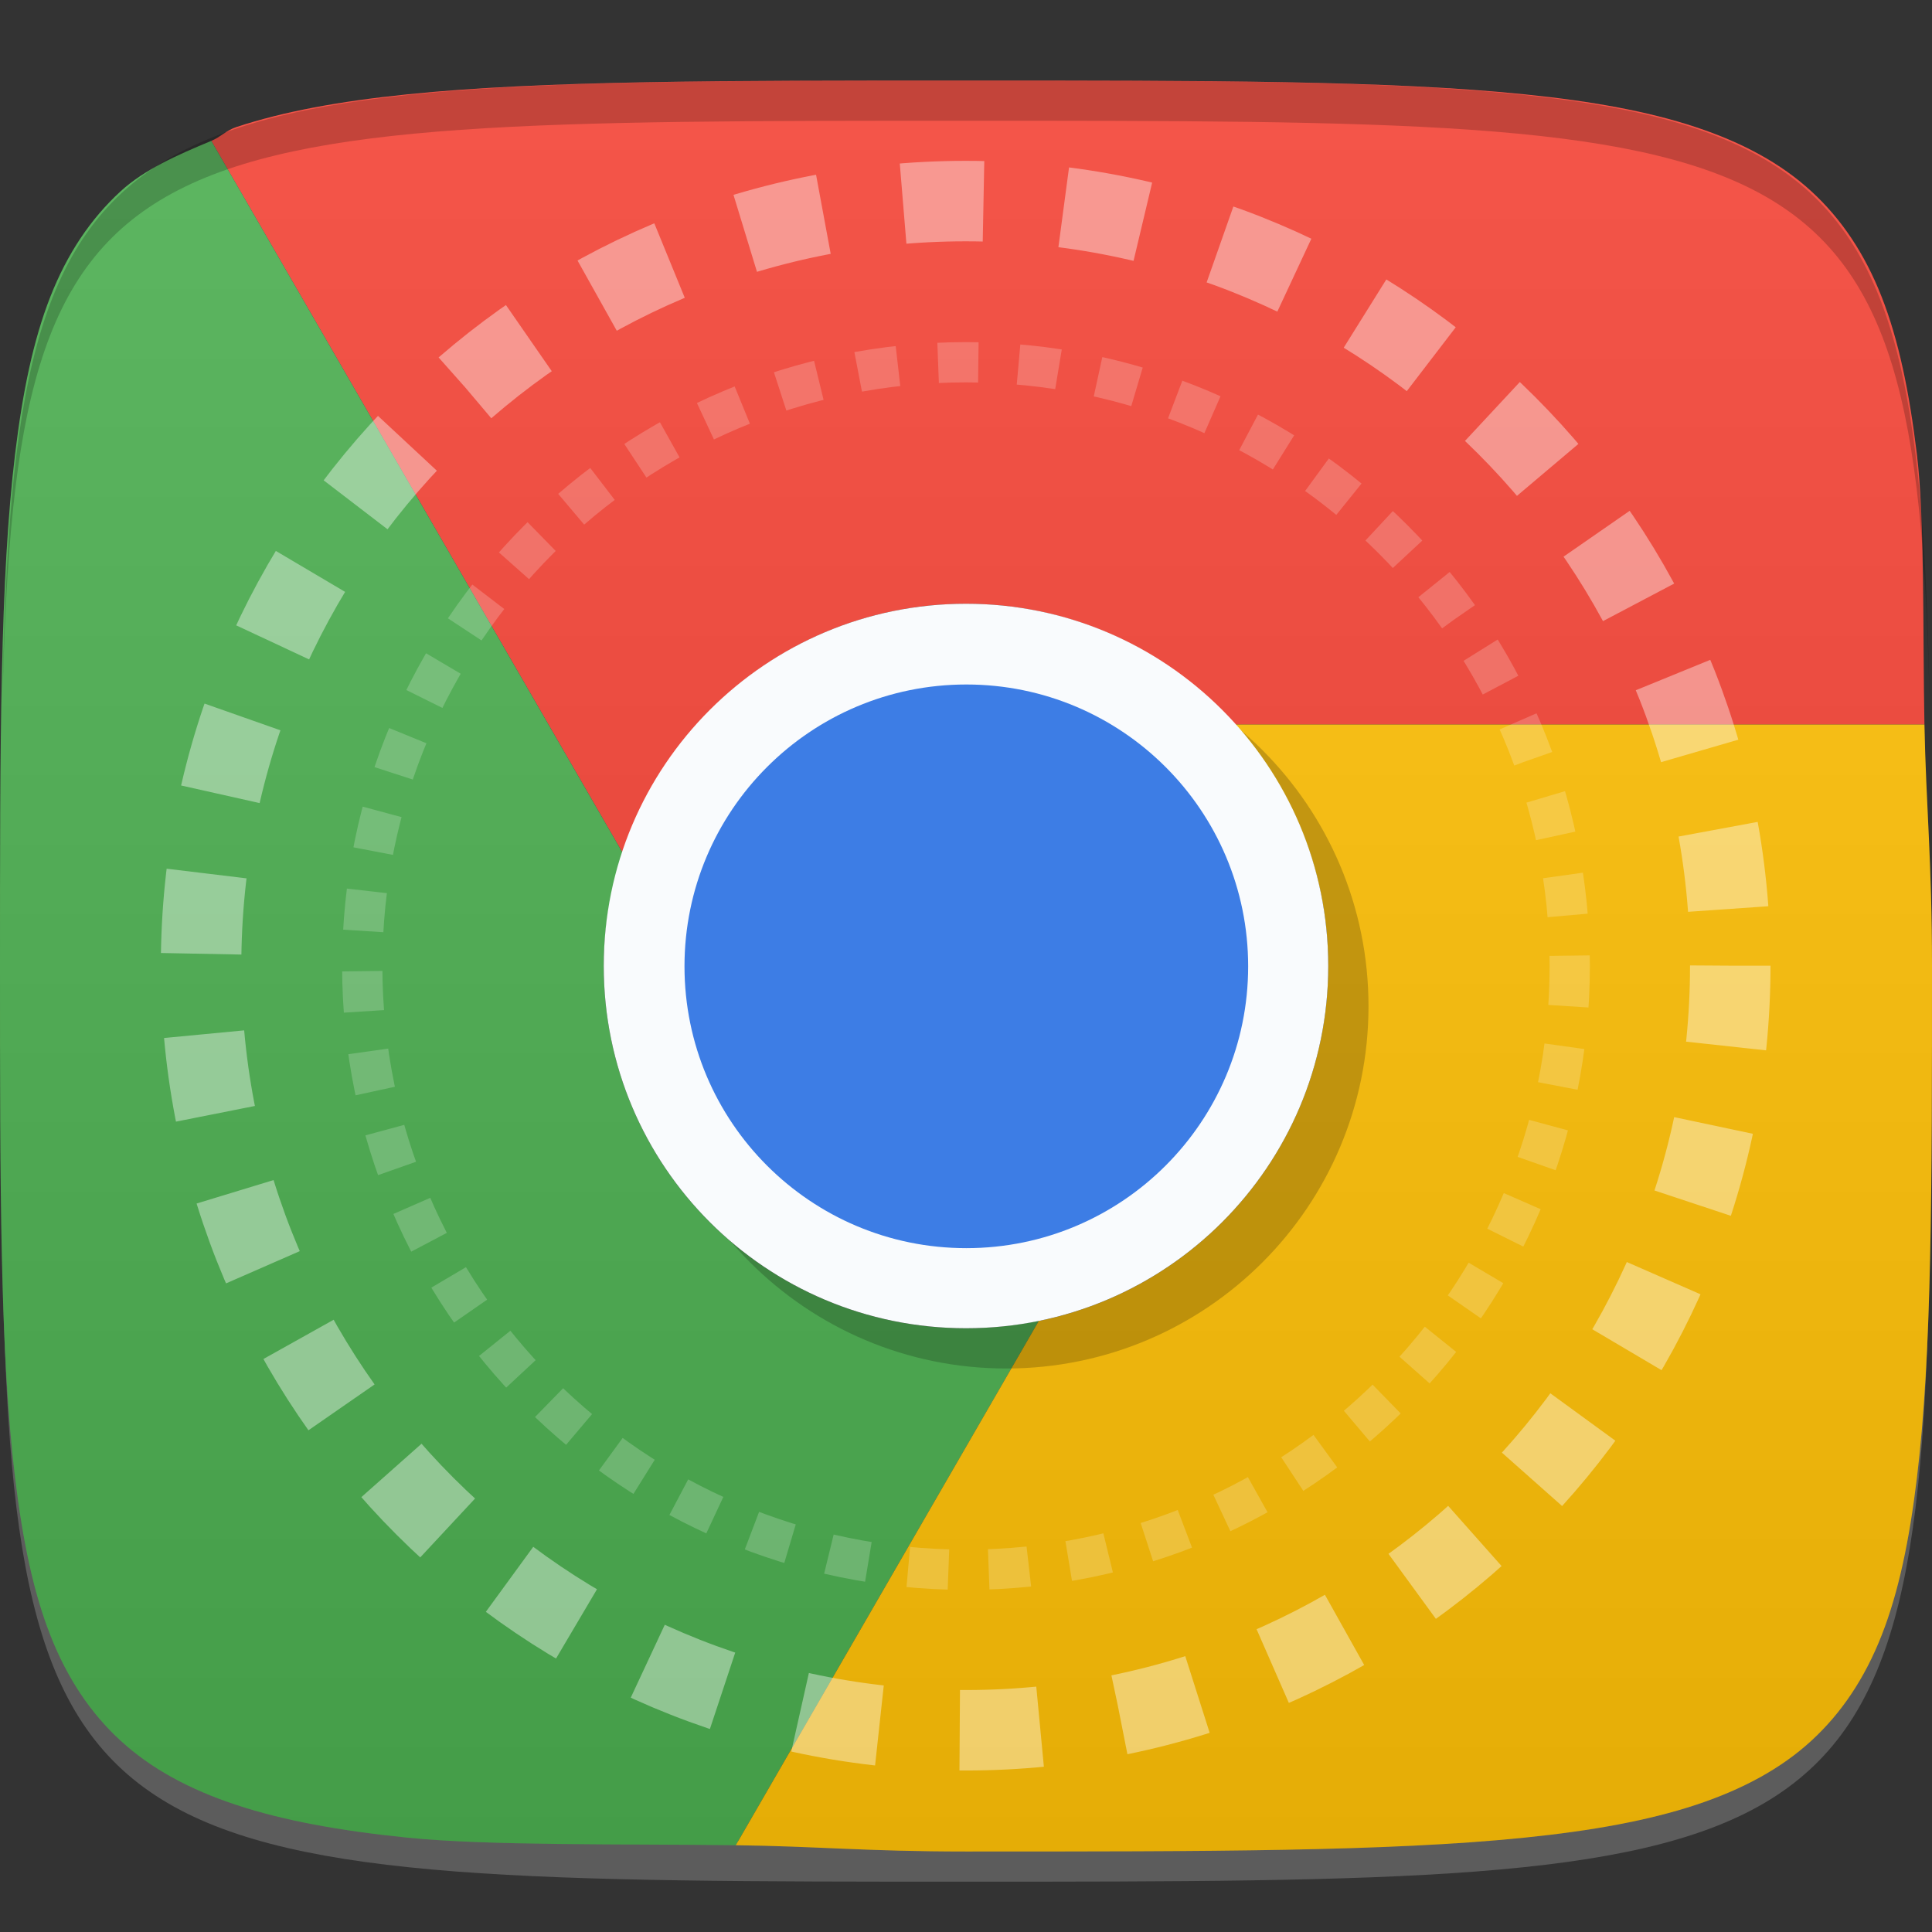 <?xml version="1.0" encoding="UTF-8" standalone="no"?>
<!-- Created with Inkscape (http://www.inkscape.org/) -->

<svg
   xmlns:dc="http://purl.org/dc/elements/1.1/"
   xmlns:cc="http://creativecommons.org/ns#"
   xmlns:rdf="http://www.w3.org/1999/02/22-rdf-syntax-ns#"
   xmlns:svg="http://www.w3.org/2000/svg"
   xmlns="http://www.w3.org/2000/svg"
   xmlns:xlink="http://www.w3.org/1999/xlink"
   xmlns:sodipodi="http://sodipodi.sourceforge.net/DTD/sodipodi-0.dtd"
   xmlns:inkscape="http://www.inkscape.org/namespaces/inkscape"
   width="48"
   height="48"
   id="svg2"
   version="1.1"
   inkscape:version="0.48.4 r9939"
   sodipodi:docname="google-chrome.svg">
  <rect width="100%" height="100%" fill="#333333" stroke="none"/>
  <defs
     id="defs4">
    <linearGradient
       id="linearGradient3775">
      <stop
         style="stop-color:#000000;stop-opacity:1;"
         offset="0"
         id="stop3777" />
      <stop
         style="stop-color:#ffffff;stop-opacity:1;"
         offset="1"
         id="stop3779" />
    </linearGradient>
    <linearGradient
       inkscape:collect="always"
       xlink:href="#linearGradient3775"
       id="linearGradient3781"
       x1="4"
       y1="46"
       x2="4"
       y2="2"
       gradientUnits="userSpaceOnUse"
       gradientTransform="translate(20,1004.362)" />
  </defs>
  <sodipodi:namedview
     id="base"
     pagecolor="#ffffff"
     bordercolor="#666666"
     borderopacity="1.0"
     inkscape:pageopacity="0.0"
     inkscape:pageshadow="2"
     inkscape:zoom="9.6925241"
     inkscape:cx="-9.7267204"
     inkscape:cy="19.683454"
     inkscape:document-units="px"
     inkscape:current-layer="layer1"
     showgrid="true"
     inkscape:snap-bbox="true"
     inkscape:window-width="1301"
     inkscape:window-height="744"
     inkscape:window-x="65"
     inkscape:window-y="24"
     inkscape:window-maximized="1"
     inkscape:object-nodes="true">
    <inkscape:grid
       type="xygrid"
       id="grid3003"
       empspacing="6"
       visible="true"
       enabled="true"
       snapvisiblegridlinesonly="true" />
  </sodipodi:namedview>
  <g
     inkscape:label="Layer 1"
     inkscape:groupmode="layer"
     id="layer1"
     transform="translate(0,-1004.362)">
    <path
       id="path3788"
       d="m 24,1051.112 c -21.272,0 -23.663,-0.089 -23.938,-15.406 0.328,14.403 2.938,14.406 23.938,14.406 21,0 23.609,0 23.938,-14.406 -0.275,15.317 -2.666,15.406 -23.938,15.406 z"
       style="opacity:0.2;fill:#ffffff;fill-opacity:1;stroke:none"
       inkscape:connector-curvature="0" />
    <g
       id="g3813"
       transform="translate(-47.998,993.362)" />
    <path
       inkscape:connector-curvature="0"
       style="fill:#f44336;fill-opacity:1;stroke:none"
       d="m 47.812,1022.362 c -0.044,-2.26 0.011,-5.085 -0.188,-6.719 -0.188,-1.547 -0.453,-2.832 -0.875,-3.906 -0.422,-1.074 -1,-1.938 -1.75,-2.625 -0.75,-0.688 -1.703,-1.207 -2.875,-1.594 -1.172,-0.387 -2.562,-0.641 -4.25,-0.812 C 34.5,1006.362 30,1006.362 24,1006.362 c -6,0 -10.5,0 -13.875,0.344 -1.688,0.172 -3.078,0.426 -4.25,0.812 -0.254,0.084 -0.392,0.247 -0.625,0.344 l 10.219,17.688 c 1.181,-3.594 4.542,-6.188 8.531,-6.188 2.661,0 5.04,1.165 6.688,3 l 17.125,0 z"
       id="path3910" />
    <path
       inkscape:connector-curvature="0"
       style="fill:#4caf50;fill-opacity:1;stroke:none"
       d="m 5.25,1007.862 c -0.84,0.348 -1.663,0.712 -2.25,1.25 -0.75,0.688 -1.328,1.551 -1.75,2.625 -0.422,1.074 -0.688,2.359 -0.875,3.906 C 0,1018.737 0,1022.862 0,1028.362 c 0,5.5 0,9.625 0.375,12.719 0.188,1.547 0.453,2.832 0.875,3.906 0.422,1.074 1,1.938 1.75,2.625 0.75,0.688 1.703,1.207 2.875,1.594 1.172,0.387 2.562,0.641 4.25,0.812 1.984,0.202 5.319,0.153 8.156,0.188 l 7.531,-13.031 c -0.586,0.12 -1.191,0.188 -1.812,0.188 -4.971,0 -9,-4.029 -9,-9 0,-0.982 0.178,-1.928 0.469,-2.812 L 5.25,1007.862 z"
       id="path3915" />
    <path
       inkscape:connector-curvature="0"
       style="fill:#ffc107;fill-opacity:1;stroke:none"
       d="m 18.281,1050.206 c 1.99,0.024 3.246,0.156 5.719,0.156 6,0 10.5,0 13.875,-0.344 1.688,-0.172 3.078,-0.426 4.25,-0.812 1.172,-0.387 2.125,-0.906 2.875,-1.594 0.75,-0.688 1.328,-1.551 1.75,-2.625 0.422,-1.074 0.688,-2.359 0.875,-3.906 0.375,-3.094 0.375,-7.219 0.375,-12.719 0,-2.595 -0.148,-3.981 -0.188,-6 l -17.125,0 c 1.43,1.593 2.312,3.69 2.312,6 0,4.339 -3.07,7.962 -7.156,8.812 l -0.031,0 -7.531,13.031 z"
       id="path3896" />
    <path
       style="opacity:0.1;fill:url(#linearGradient3781);fill-opacity:1;stroke:none"
       d="m 24,1006.362 c -6,0 -10.5,0 -13.875,0.344 -1.688,0.172 -3.078,0.426 -4.25,0.812 -0.254,0.084 -0.392,0.247 -0.625,0.344 -0.84,0.348 -1.663,0.712 -2.25,1.25 -0.75,0.688 -1.328,1.551 -1.75,2.625 -0.422,1.074 -0.688,2.359 -0.875,3.906 C 0,1018.737 0,1022.862 0,1028.362 c 0,5.5 0,9.625 0.375,12.719 0.188,1.547 0.453,2.832 0.875,3.906 0.422,1.074 1,1.938 1.75,2.625 0.75,0.688 1.703,1.207 2.875,1.594 1.172,0.387 2.562,0.641 4.25,0.812 1.984,0.202 5.319,0.153 8.156,0.188 1.99,0.024 3.246,0.156 5.719,0.156 6,0 10.5,0 13.875,-0.344 1.688,-0.172 3.078,-0.426 4.25,-0.812 1.172,-0.387 2.125,-0.906 2.875,-1.594 0.75,-0.688 1.328,-1.551 1.75,-2.625 0.422,-1.074 0.688,-2.359 0.875,-3.906 0.375,-3.094 0.375,-7.219 0.375,-12.719 0,-2.595 -0.148,-3.981 -0.188,-6 -0.044,-2.26 0.011,-5.085 -0.188,-6.719 -0.188,-1.547 -0.453,-2.832 -0.875,-3.906 -0.422,-1.074 -1,-1.938 -1.75,-2.625 -0.75,-0.688 -1.703,-1.207 -2.875,-1.594 -1.172,-0.387 -2.562,-0.641 -4.25,-0.812 C 34.5,1006.362 30,1006.362 24,1006.362 z"
       id="path3000"
       inkscape:connector-curvature="0"
       sodipodi:nodetypes="sccccsssssscccsccssssssssccs" />
    <path
       sodipodi:type="arc"
       style="opacity:0.2;fill:none;stroke:#ffffff;stroke-width:0.8;stroke-miterlimit:4;stroke-opacity:1;stroke-dasharray:0.8, 0.8;stroke-dashoffset:0"
       id="path3006"
       sodipodi:cx="24"
       sodipodi:cy="24"
       sodipodi:rx="12"
       sodipodi:ry="12"
       d="m 36,24 c 0,6.627 -5.373,12 -12,12 -6.627,0 -12,-5.373 -12,-12 0,-6.627 5.373,-12 12,-12 6.627,0 12,5.373 12,12 z"
       transform="matrix(1.25,0,0,1.25,-6,998.362)" />
    <path
       transform="matrix(1.583,0,0,1.583,-14,990.362)"
       d="m 36,24 c 0,6.627 -5.373,12 -12,12 -6.627,0 -12,-5.373 -12,-12 0,-6.627 5.373,-12 12,-12 6.627,0 12,5.373 12,12 z"
       sodipodi:ry="12"
       sodipodi:rx="12"
       sodipodi:cy="24"
       sodipodi:cx="24"
       id="path3776"
       style="opacity:0.4;fill:none;stroke:#ffffff;stroke-width:1.263;stroke-miterlimit:4;stroke-opacity:1;stroke-dasharray:1.263, 1.263;stroke-dashoffset:0"
       sodipodi:type="arc" />
    <path
       style="fill:#000000;fill-opacity:1;stroke:none;opacity:0.2"
       d="M 24 2 C 2.728 2 0.337 2.089 0.062 17.406 C 0.391 3.003 3 3 24 3 C 45 3 47.609 3.003 47.938 17.406 C 47.663 2.089 45.272 2 24 2 z "
       transform="translate(0,1004.362)"
       id="path3770" />
    <path
       sodipodi:type="arc"
       style="opacity:0.2;fill:#000000;fill-opacity:1;stroke:none"
       id="path3948"
       sodipodi:cx="24"
       sodipodi:cy="24"
       sodipodi:rx="6"
       sodipodi:ry="6"
       d="m 30,24 c 0,3.314 -2.686,6 -6,6 -3.314,0 -6,-2.686 -6,-6 0,-3.314 2.686,-6 6,-6 3.314,0 6,2.686 6,6 z"
       transform="matrix(1.5,0,0,1.5,-11,993.362)" />
    <path
       transform="matrix(1.5,0,0,1.5,-12,992.362)"
       d="m 30,24 c 0,3.314 -2.686,6 -6,6 -3.314,0 -6,-2.686 -6,-6 0,-3.314 2.686,-6 6,-6 3.314,0 6,2.686 6,6 z"
       sodipodi:ry="6"
       sodipodi:rx="6"
       sodipodi:cy="24"
       sodipodi:cx="24"
       id="path3881"
       style="fill:#f9fbfd;fill-opacity:1;stroke:none"
       sodipodi:type="arc" />
    <path
       sodipodi:type="arc"
       style="fill:#3d7de5;fill-opacity:1;stroke:none"
       id="path3103"
       sodipodi:cx="24"
       sodipodi:cy="24"
       sodipodi:rx="6"
       sodipodi:ry="6"
       d="m 30,24 c 0,3.314 -2.686,6 -6,6 -3.314,0 -6,-2.686 -6,-6 0,-3.314 2.686,-6 6,-6 3.314,0 6,2.686 6,6 z"
       transform="matrix(1.167,0,0,1.167,-4,1000.362)" />
  </g>
</svg>

